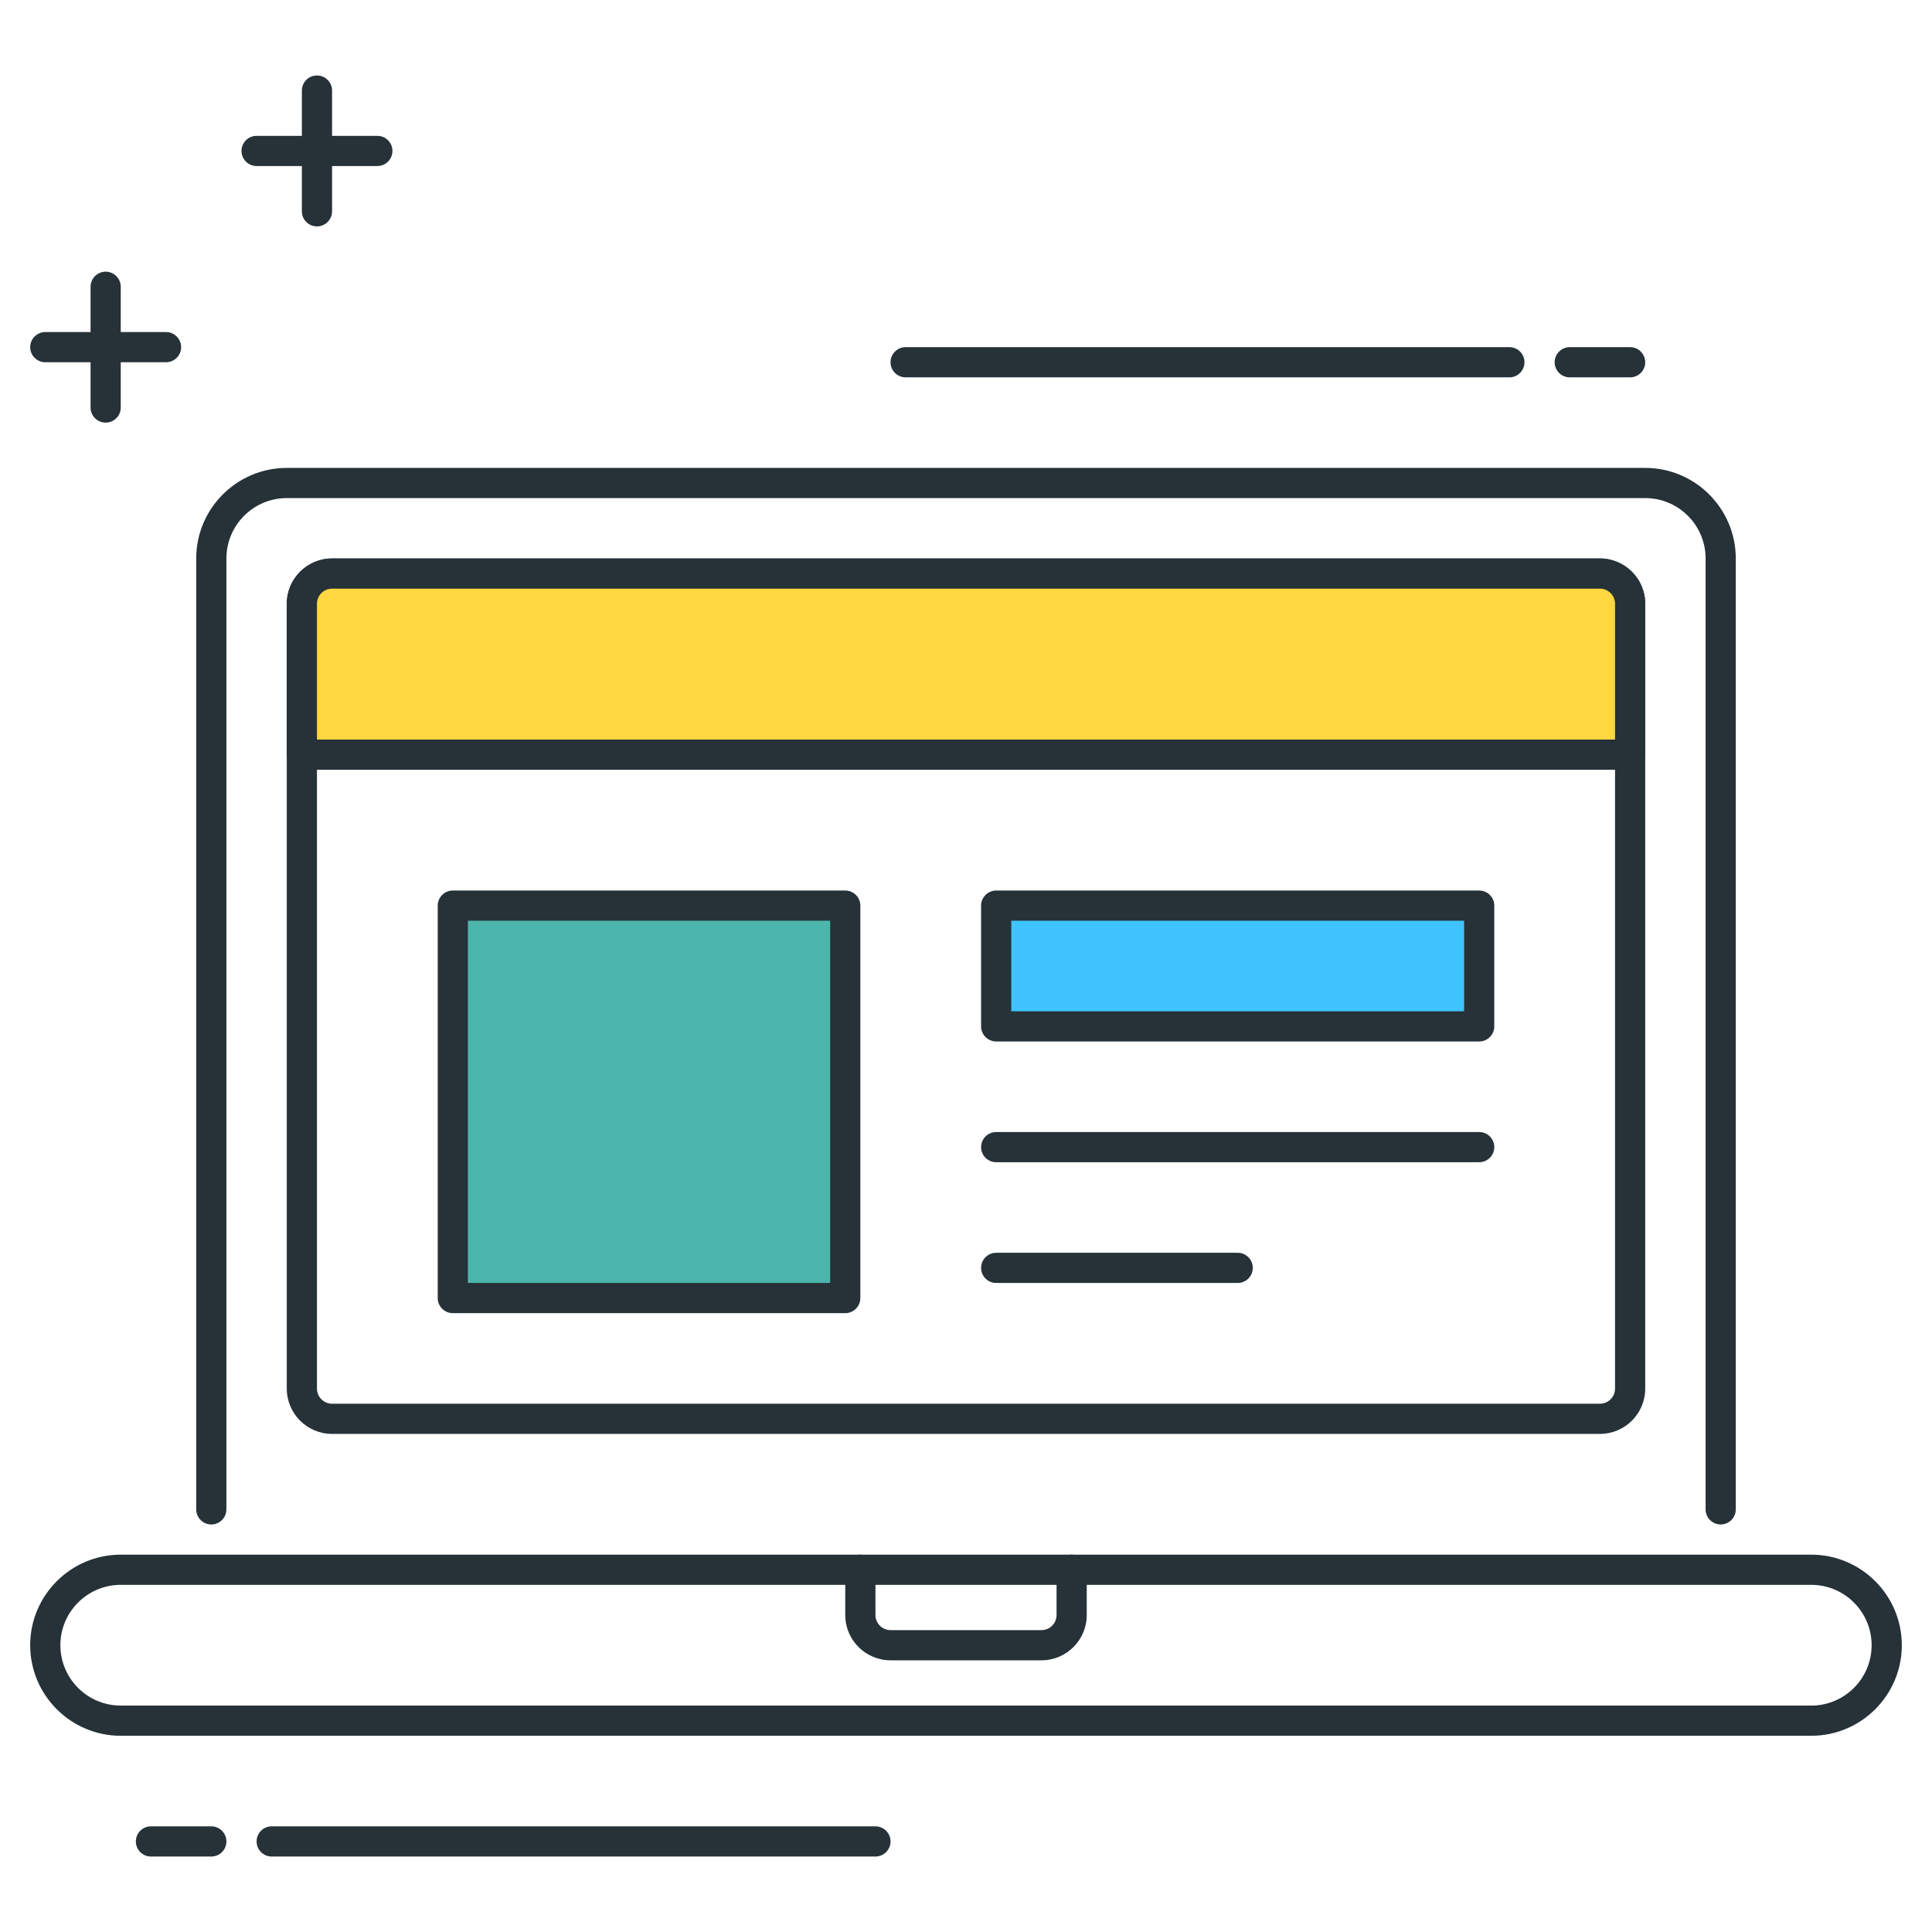 <?xml version="1.0" encoding="utf-8"?>
<!-- Generator: Adobe Illustrator 21.1.0, SVG Export Plug-In . SVG Version: 6.00 Build 0)  -->
<svg version="1.1" id="Layer_1" xmlns="http://www.w3.org/2000/svg" xmlns:xlink="http://www.w3.org/1999/xlink" x="0px" y="0px"
	 viewBox="0 0 64 64" style="enable-background:new 0 0 64 64;" xml:space="preserve">
<style type="text/css">
	.st0{fill:#263238;}
	.st1{fill:#FFD740;}
	.st2{fill:#40C4FF;}
	.st3{fill:#FF5252;}
	.st4{fill:#4DB6AC;}
	.st5{fill:#FFFFFF;}
	.st6{fill:#37474F;}
	.st7{fill:#4FC3F7;}
</style>
<g>
	<g>
		<path class="st0" d="M60,57.5H4c-1.654,0-3-1.346-3-3s1.346-3,3-3h56c1.654,0,3,1.346,3,3S61.654,57.5,60,57.5z M4,52.5
			c-1.103,0-2,0.897-2,2s0.897,2,2,2h56c1.103,0,2-0.897,2-2s-0.897-2-2-2H4z"/>
	</g>
	<g>
		<path class="st0" d="M34.5,55h-5c-0.827,0-1.5-0.673-1.5-1.5V52c0-0.276,0.224-0.5,0.5-0.5S29,51.724,29,52v1.5
			c0,0.275,0.224,0.5,0.5,0.5h5c0.276,0,0.5-0.225,0.5-0.5V52c0-0.276,0.224-0.5,0.5-0.5S36,51.724,36,52v1.5
			C36,54.327,35.327,55,34.5,55z"/>
	</g>
	<g>
		<path class="st0" d="M12.5,5.5h-4C8.224,5.5,8,5.276,8,5s0.224-0.5,0.5-0.5h4C12.776,4.5,13,4.724,13,5S12.776,5.5,12.5,5.5z"/>
	</g>
	<g>
		<path class="st0" d="M10.5,7.5C10.224,7.5,10,7.276,10,7V3c0-0.276,0.224-0.5,0.5-0.5S11,2.724,11,3v4
			C11,7.276,10.776,7.5,10.5,7.5z"/>
	</g>
	<g>
		<path class="st0" d="M5.5,12h-4C1.224,12,1,11.776,1,11.5S1.224,11,1.5,11h4C5.776,11,6,11.224,6,11.5S5.776,12,5.5,12z"/>
	</g>
	<g>
		<path class="st0" d="M3.5,14C3.224,14,3,13.776,3,13.5v-4C3,9.224,3.224,9,3.5,9S4,9.224,4,9.5v4C4,13.776,3.776,14,3.5,14z"/>
	</g>
	<g>
		<path class="st0" d="M53,47.5H11c-0.827,0-1.5-0.673-1.5-1.5V20c0-0.827,0.673-1.5,1.5-1.5h42c0.827,0,1.5,0.673,1.5,1.5v26
			C54.5,46.827,53.827,47.5,53,47.5z M11,19.5c-0.276,0-0.5,0.225-0.5,0.5v26c0,0.275,0.224,0.5,0.5,0.5h42
			c0.276,0,0.5-0.225,0.5-0.5V20c0-0.275-0.224-0.5-0.5-0.5H11z"/>
	</g>
	<g>
		<path class="st0" d="M7,61.5H5c-0.276,0-0.5-0.224-0.5-0.5s0.224-0.5,0.5-0.5h2c0.276,0,0.5,0.224,0.5,0.5S7.276,61.5,7,61.5z"/>
	</g>
	<g>
		<path class="st0" d="M29,61.5H9c-0.276,0-0.5-0.224-0.5-0.5s0.224-0.5,0.5-0.5h20c0.276,0,0.5,0.224,0.5,0.5S29.276,61.5,29,61.5z
			"/>
	</g>
	<g>
		<path class="st0" d="M54,12.5h-2c-0.276,0-0.5-0.224-0.5-0.5s0.224-0.5,0.5-0.5h2c0.276,0,0.5,0.224,0.5,0.5S54.276,12.5,54,12.5z
			"/>
	</g>
	<g>
		<path class="st0" d="M50,12.5H30c-0.276,0-0.5-0.224-0.5-0.5s0.224-0.5,0.5-0.5h20c0.276,0,0.5,0.224,0.5,0.5S50.276,12.5,50,12.5
			z"/>
	</g>
	<g>
		<path class="st0" d="M57,50.5c-0.276,0-0.5-0.224-0.5-0.5V18.5c0-1.103-0.897-2-2-2h-45c-1.103,0-2,0.897-2,2V50
			c0,0.276-0.224,0.5-0.5,0.5S6.5,50.276,6.5,50V18.5c0-1.654,1.346-3,3-3h45c1.654,0,3,1.346,3,3V50
			C57.5,50.276,57.276,50.5,57,50.5z"/>
	</g>
	<g>
		<path class="st1" d="M54,25H10v-5c0-0.552,0.448-1,1-1h42c0.552,0,1,0.448,1,1V25z"/>
		<path class="st0" d="M54,25.5H10c-0.276,0-0.5-0.224-0.5-0.5v-5c0-0.827,0.673-1.5,1.5-1.5h42c0.827,0,1.5,0.673,1.5,1.5v5
			C54.5,25.276,54.276,25.5,54,25.5z M10.5,24.5h43V20c0-0.275-0.224-0.5-0.5-0.5H11c-0.276,0-0.5,0.225-0.5,0.5V24.5z"/>
	</g>
	<g>
		<rect x="15" y="30" class="st4" width="13" height="13"/>
		<path class="st0" d="M28,43.5H15c-0.276,0-0.5-0.224-0.5-0.5V30c0-0.276,0.224-0.5,0.5-0.5h13c0.276,0,0.5,0.224,0.5,0.5v13
			C28.5,43.276,28.276,43.5,28,43.5z M15.5,42.5h12v-12h-12V42.5z"/>
	</g>
	<g>
		<rect x="33" y="30" class="st2" width="16" height="4"/>
		<path class="st0" d="M49,34.5H33c-0.276,0-0.5-0.224-0.5-0.5v-4c0-0.276,0.224-0.5,0.5-0.5h16c0.276,0,0.5,0.224,0.5,0.5v4
			C49.5,34.276,49.276,34.5,49,34.5z M33.5,33.5h15v-3h-15V33.5z"/>
	</g>
	<g>
		<path class="st0" d="M49,38.5H33c-0.276,0-0.5-0.224-0.5-0.5s0.224-0.5,0.5-0.5h16c0.276,0,0.5,0.224,0.5,0.5S49.276,38.5,49,38.5
			z"/>
	</g>
	<g>
		<path class="st0" d="M41,42.5h-8c-0.276,0-0.5-0.224-0.5-0.5s0.224-0.5,0.5-0.5h8c0.276,0,0.5,0.224,0.5,0.5S41.276,42.5,41,42.5z
			"/>
	</g>
</g>
</svg>
